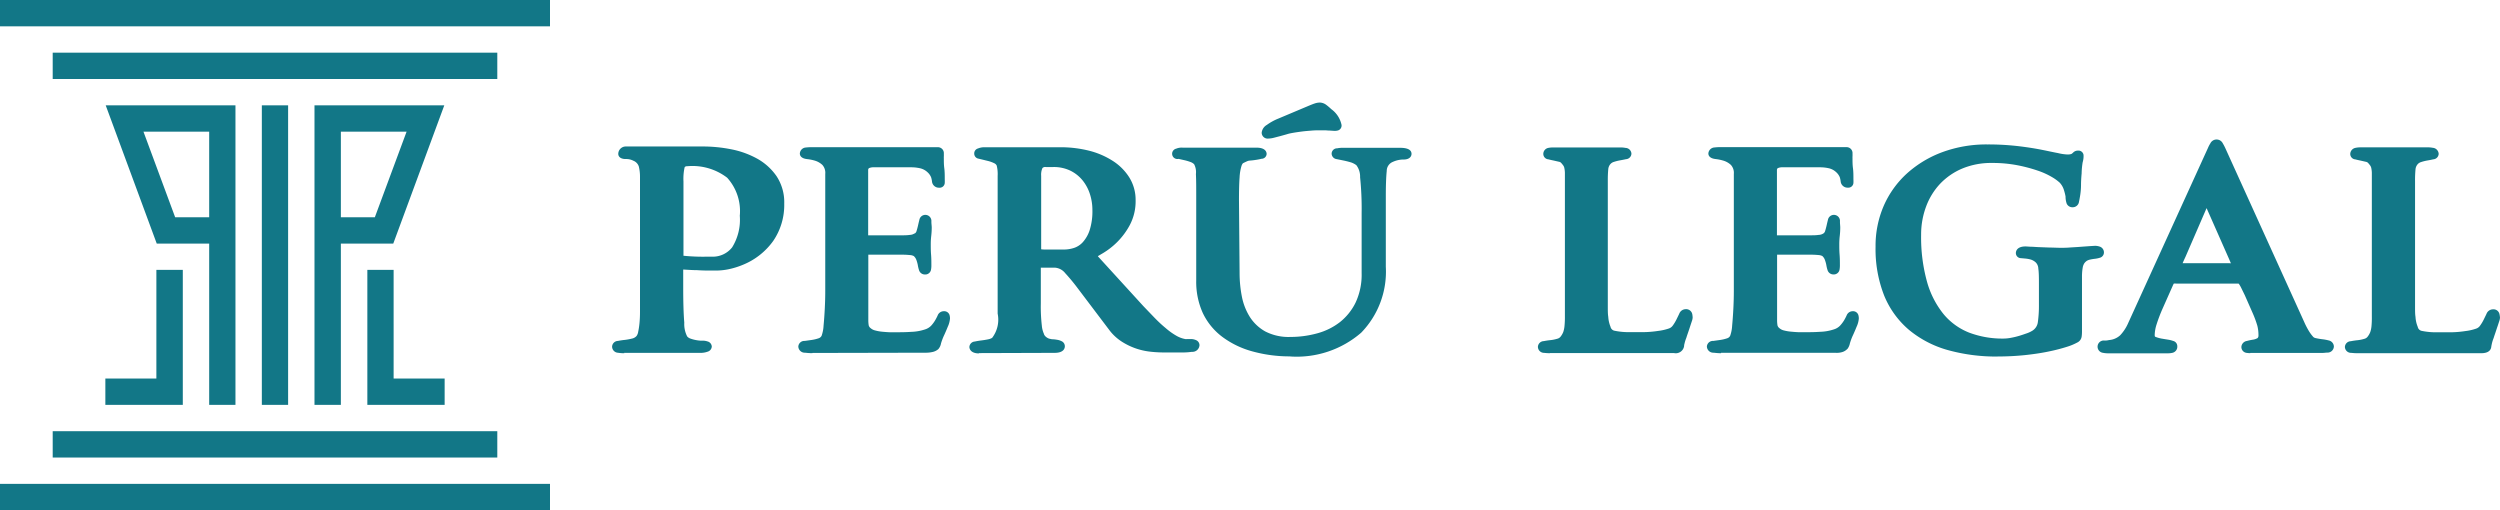 <svg xmlns="http://www.w3.org/2000/svg" width="49" height="10" viewBox="0 0 49 10">
  <defs>
    <style>
      .cls-1 {
        fill: #127787;
        fill-rule: evenodd;
      }
    </style>
  </defs>
  <path id="PeruLegal" class="cls-1" d="M10.78,0.516H0V0H10.78V0.516Zm0,9.484H0V9.484H10.78V10ZM9.747,8.968H1.033V8.452H9.747V8.968Zm0-7.419H1.033V1.032H9.747V1.549Zm-4.1.516V7.935H5.132V2.065H5.648ZM3.583,5.29V7.935H2.065V7.419h1V5.29H3.583ZM2.812,2.581L3.433,4.258H4.1V4.774H3.072l-1-2.709H4.615V7.935H4.1V2.581H2.812Zm5.157,0L7.347,4.258H6.681V4.774H7.708l1-2.709H6.164V7.935H6.681V2.581H7.968ZM7.2,5.29V7.935H8.715V7.419h-1V5.29H7.2Zm8.724,1.632a1.209,1.209,0,0,1-.144-0.009,0.126,0.126,0,0,1-.133-0.121,0.118,0.118,0,0,1,.126-0.11l0.136-.019a0.76,0.76,0,0,0,.134-0.032,0.1,0.1,0,0,0,.06-0.049,0.693,0.693,0,0,0,.039-0.2c0.01-.105.018-0.219,0.024-0.337s0.009-.233.009-0.342V3.409a0.23,0.23,0,0,0-.056-0.176,0.371,0.371,0,0,0-.14-0.082,0.856,0.856,0,0,0-.155-0.032c-0.128-.013-0.147-0.075-0.147-0.11a0.125,0.125,0,0,1,.12-0.118,0.894,0.894,0,0,1,.091-0.006h2.492a0.117,0.117,0,0,1,.119.13,0.456,0.456,0,0,1,0,.054,0.25,0.25,0,0,0,0,.028c0,0.064,0,.133.009,0.2s0.009,0.146.009,0.214a0.763,0.763,0,0,1,0,.078,0.1,0.1,0,0,1-.11.09,0.135,0.135,0,0,1-.14-0.123,0.427,0.427,0,0,0-.018-0.083,0.277,0.277,0,0,0-.073-0.1A0.313,0.313,0,0,0,18.042,3.3a0.792,0.792,0,0,0-.169-0.021l-0.189,0H17.13a0.214,0.214,0,0,0-.1.018,0.055,0.055,0,0,0-.014.044V4.6s0,0.009,0,.012h0.67c0.041,0,.091,0,0.147-0.008a0.181,0.181,0,0,0,.094-0.03l0.006,0a0.085,0.085,0,0,0,.032-0.048c0.011-.036.021-0.073,0.029-0.109s0.017-.075.025-0.105a0.119,0.119,0,0,1,.236.03c0,0.045.007,0.084,0.007,0.118a1.518,1.518,0,0,1-.01.166,1.368,1.368,0,0,0-.009.152c0,0.068,0,.14.006,0.213s0.006,0.151.006,0.22a0.442,0.442,0,0,1-.007.074,0.113,0.113,0,0,1-.119.095,0.119,0.119,0,0,1-.116-0.085,0.648,0.648,0,0,1-.024-0.1,0.656,0.656,0,0,0-.028-0.1,0.183,0.183,0,0,0-.051-0.076A0.18,0.18,0,0,0,17.843,5c-0.056-.005-0.1-0.008-0.141-0.008H17.019V6.271a0.635,0.635,0,0,0,.008.107,0.1,0.1,0,0,0,.039.055,0.2,0.2,0,0,0,.084.043,0.833,0.833,0,0,0,.135.025c0.051,0.005.1,0.009,0.152,0.011l0.137,0c0.079,0,.175,0,0.288-0.008a0.932,0.932,0,0,0,.267-0.047,0.281,0.281,0,0,0,.121-0.073,0.631,0.631,0,0,0,.079-0.106,1.019,1.019,0,0,0,.048-0.092A0.128,0.128,0,0,1,18.5,6.1a0.108,0.108,0,0,1,.112.079,0.261,0.261,0,0,1,.008.062,0.468,0.468,0,0,1-.044.164q-0.04.1-.083,0.191a1.245,1.245,0,0,0-.049.134,0.23,0.23,0,0,1-.053.113,0.252,0.252,0,0,1-.119.057,0.545,0.545,0,0,1-.112.013l-2.236.005h0ZM19.19,6.927C19.018,6.927,19,6.828,19,6.8a0.113,0.113,0,0,1,.107-0.106c0.035-.008.076-0.015,0.124-0.021s0.086-.012.131-0.021a0.244,0.244,0,0,0,.084-0.03,0.587,0.587,0,0,0,.108-0.475v-2.7a0.683,0.683,0,0,0-.018-0.2A0.093,0.093,0,0,0,19.488,3.2a0.605,0.605,0,0,0-.115-0.043l-0.11-.027-0.083-.02a0.1,0.1,0,0,1-.085-0.1,0.1,0.1,0,0,1,.074-0.1,0.315,0.315,0,0,1,.117-0.024h1.5a2.29,2.29,0,0,1,.553.066,1.566,1.566,0,0,1,.469.2,1.049,1.049,0,0,1,.327.327,0.829,0.829,0,0,1,.123.445,1,1,0,0,1-.115.489,1.408,1.408,0,0,1-.255.34,1.427,1.427,0,0,1-.269.208l-0.1.059L21.52,5.025,22.41,6l0.217,0.226c0.071,0.073.144,0.142,0.215,0.2a1.309,1.309,0,0,0,.207.15,0.547,0.547,0,0,0,.185.07,0.108,0.108,0,0,0,.026,0h0.019l0.043,0,0.04,0a0.255,0.255,0,0,1,.081.021,0.108,0.108,0,0,1,.067.1,0.139,0.139,0,0,1-.151.129,1.229,1.229,0,0,1-.151.012H22.788a2.433,2.433,0,0,1-.259-0.017,1.314,1.314,0,0,1-.282-0.067,1.278,1.278,0,0,1-.266-0.132,0.945,0.945,0,0,1-.227-0.208l-0.627-.829a3.774,3.774,0,0,0-.248-0.3,0.284,0.284,0,0,0-.205-0.109H20.4v0.7a3.276,3.276,0,0,0,.02.437,0.493,0.493,0,0,0,.043.165l0,0.006a0.148,0.148,0,0,0,.048.056,0.175,0.175,0,0,0,.065.031h0.005l0,0a0.183,0.183,0,0,0,.049.009c0.031,0,.06.005,0.086,0.009a0.3,0.3,0,0,1,.088.027,0.109,0.109,0,0,1,.067.1c0,0.039-.02.13-0.2,0.13l-1.489.005h0ZM20.4,4.885a0.6,0.6,0,0,0,.081.006h0.371a0.651,0.651,0,0,0,.2-0.032,0.406,0.406,0,0,0,.171-0.112,0.66,0.66,0,0,0,.134-0.235,1.223,1.223,0,0,0,.054-0.4,1.013,1.013,0,0,0-.046-0.3,0.831,0.831,0,0,0-.141-0.27,0.714,0.714,0,0,0-.239-0.194,0.744,0.744,0,0,0-.342-0.074H20.5a0.078,0.078,0,0,0-.068.02,0.317,0.317,0,0,0-.025.152V4.885Zm4.888,2.1a2.728,2.728,0,0,1-.749-0.1,1.757,1.757,0,0,1-.585-0.285,1.259,1.259,0,0,1-.38-0.467A1.476,1.476,0,0,1,23.446,5.5V3.842c0-.162,0-0.307-0.006-0.431a0.333,0.333,0,0,0-.035-0.192,0.2,0.2,0,0,0-.075-0.045,0.9,0.9,0,0,0-.12-0.035L23.1,3.114a0.1,0.1,0,0,1-.047-0.2,0.278,0.278,0,0,1,.127-0.02h1.446c0.179,0,.2.087,0.2,0.124a0.1,0.1,0,0,1-.1.094,1.029,1.029,0,0,1-.106.021c-0.038.006-.077,0.011-0.117,0.014a0.156,0.156,0,0,0-.056.012c-0.036.016-.063,0.029-0.086,0.041h0a0.158,0.158,0,0,0-.029.057,0.925,0.925,0,0,0-.036.219c-0.008.1-.012,0.255-0.012,0.45l0.012,1.429a2.4,2.4,0,0,0,.044.454,1.172,1.172,0,0,0,.155.4,0.849,0.849,0,0,0,.3.285,0.994,0.994,0,0,0,.5.11,1.969,1.969,0,0,0,.524-0.071,1.262,1.262,0,0,0,.443-0.219,1.111,1.111,0,0,0,.308-0.384,1.285,1.285,0,0,0,.118-0.577V4.175a5.991,5.991,0,0,0-.03-0.7,0.371,0.371,0,0,0-.073-0.237,0.367,0.367,0,0,0-.122-0.06c-0.053-.015-0.1-0.026-0.14-0.034L26.2,3.119a0.112,0.112,0,0,1-.1-0.106,0.107,0.107,0,0,1,.1-0.106l0.009,0a0.5,0.5,0,0,1,.1-0.01h1.122c0.058,0,.235,0,0.235.119,0,0.019-.008.111-0.16,0.111h-0.02a0.518,0.518,0,0,0-.187.046,0.191,0.191,0,0,0-.119.179c-0.012.114-.018,0.28-0.018,0.492V5.229a1.717,1.717,0,0,1-.483,1.292,1.93,1.93,0,0,1-1.387.466M24.86,2.716A0.117,0.117,0,0,1,24.729,2.6a0.2,0.2,0,0,1,.1-0.151,1.046,1.046,0,0,1,.227-0.125l0.56-.236c0.071-.03.121-0.05,0.152-0.06a0.327,0.327,0,0,1,.1-0.018,0.219,0.219,0,0,1,.126.045,1.139,1.139,0,0,1,.1.085,0.508,0.508,0,0,1,.2.307,0.1,0.1,0,0,1-.064.108,0.235,0.235,0,0,1-.08.01l-0.089-.006c-0.04,0-.07-0.005-0.087-0.005h-0.1c-0.042,0-.1,0-0.159.005s-0.131.01-.2,0.019-0.147.02-.222,0.035a0.719,0.719,0,0,0-.076.02l-0.122.034L24.968,2.7a0.492,0.492,0,0,1-.108.016m5.518,4.207a1.106,1.106,0,0,1-.115-0.007,0.12,0.12,0,0,1-.12-0.118,0.118,0.118,0,0,1,.115-0.112c0.04-.008.085-0.015,0.135-0.02a0.74,0.74,0,0,0,.131-0.027,0.116,0.116,0,0,0,.068-0.047,0.347,0.347,0,0,0,.048-0.085,0.518,0.518,0,0,0,.024-0.114A1.778,1.778,0,0,0,30.672,6.2V3.54q0-.1,0-0.156a0.543,0.543,0,0,0-.011-0.091,0.13,0.13,0,0,0-.02-0.048,0.574,0.574,0,0,0-.046-0.056,0.079,0.079,0,0,0-.041-0.019l-0.105-.024c-0.038-.008-0.072-0.015-0.1-0.023a0.107,0.107,0,0,1-.1-0.1A0.121,0.121,0,0,1,30.341,2.9a0.474,0.474,0,0,1,.1-0.01h1.337a0.543,0.543,0,0,1,.083.009,0.119,0.119,0,0,1,.115.115,0.113,0.113,0,0,1-.107.106c-0.034.008-.073,0.015-0.117,0.023a0.873,0.873,0,0,0-.119.03,0.143,0.143,0,0,0-.068.042,0.176,0.176,0,0,0-.043.1,2.325,2.325,0,0,0-.009.234v2.21q0,0.131,0,.251c0,0.078,0,.145.009,0.2a0.6,0.6,0,0,0,.044.194,0.1,0.1,0,0,0,.072.077,1.362,1.362,0,0,0,.274.029l0.281,0a2.025,2.025,0,0,0,.306-0.024,1.006,1.006,0,0,0,.209-0.047,0.154,0.154,0,0,0,.08-0.06,0.791,0.791,0,0,0,.07-0.116l0.055-.113a0.137,0.137,0,0,1,.125-0.09,0.122,0.122,0,0,1,.131.1,0.443,0.443,0,0,1,.007.065,0.262,0.262,0,0,1-.018.077l-0.033.1c-0.012.039-.026,0.079-0.04,0.12s-0.025.072-.033,0.1a0.715,0.715,0,0,0-.035.11l-0.008.032c0,0.007,0,.012,0,0.015a0.165,0.165,0,0,1-.2.141H30.378Zm3.355,0a1.167,1.167,0,0,1-.144-0.01,0.126,0.126,0,0,1-.134-0.121,0.118,0.118,0,0,1,.126-0.11l0.136-.019a0.757,0.757,0,0,0,.134-0.032,0.1,0.1,0,0,0,.06-0.049,0.7,0.7,0,0,0,.039-0.2c0.01-.107.018-0.22,0.024-0.337s0.009-.234.009-0.342V3.409a0.23,0.23,0,0,0-.057-0.176,0.371,0.371,0,0,0-.14-0.082,0.861,0.861,0,0,0-.155-0.033c-0.128-.013-0.147-0.075-0.147-0.11a0.127,0.127,0,0,1,.121-0.118A0.907,0.907,0,0,1,33.7,2.884h2.49a0.117,0.117,0,0,1,.119.13,0.438,0.438,0,0,1,0,.054,0.245,0.245,0,0,0,0,.028c0,0.064,0,.133.009,0.2s0.009,0.147.009,0.214a0.721,0.721,0,0,1,0,.078,0.1,0.1,0,0,1-.11.09,0.135,0.135,0,0,1-.14-0.123,0.431,0.431,0,0,0-.018-0.083,0.277,0.277,0,0,0-.073-0.1A0.312,0.312,0,0,0,35.854,3.3a0.79,0.79,0,0,0-.169-0.021l-0.189,0H34.942a0.215,0.215,0,0,0-.1.018,0.055,0.055,0,0,0-.014.044V4.6s0,0.009,0,.012H35.5c0.041,0,.091,0,0.147-0.008a0.18,0.18,0,0,0,.094-0.03l0,0,0,0a0.084,0.084,0,0,0,.032-0.048c0.011-.036.021-0.073,0.029-0.109s0.017-.075.025-0.105a0.119,0.119,0,0,1,.236.03c0,0.045.006,0.084,0.006,0.118a1.52,1.52,0,0,1-.01.166,1.394,1.394,0,0,0-.009.152c0,0.069,0,.14.006,0.213s0.006,0.151.006,0.22a0.452,0.452,0,0,1-.007.073,0.113,0.113,0,0,1-.119.095,0.119,0.119,0,0,1-.116-0.085,0.644,0.644,0,0,1-.024-0.1,0.649,0.649,0,0,0-.028-0.1,0.183,0.183,0,0,0-.051-0.076h0A0.183,0.183,0,0,0,35.654,5c-0.056-.005-0.1-0.008-0.141-0.008H34.831V6.271a0.625,0.625,0,0,0,.008.107,0.1,0.1,0,0,0,.039.055,0.2,0.2,0,0,0,.084.043A0.825,0.825,0,0,0,35.1,6.5c0.051,0.005.1,0.009,0.152,0.011l0.137,0c0.079,0,.175,0,0.288-0.008a0.931,0.931,0,0,0,.267-0.047,0.282,0.282,0,0,0,.121-0.073,0.642,0.642,0,0,0,.08-0.106,1,1,0,0,0,.048-0.092,0.128,0.128,0,0,1,.12-0.085,0.108,0.108,0,0,1,.112.079,0.267,0.267,0,0,1,.008.062,0.466,0.466,0,0,1-.044.164q-0.04.1-.083,0.191a1.228,1.228,0,0,0-.048.134,0.268,0.268,0,0,1-.046.106l0,0-0.009.008a0.227,0.227,0,0,1-.1.058,0.37,0.37,0,0,1-.127.013H33.733Zm5.421,0.065a3.522,3.522,0,0,1-.978-0.127,2.06,2.06,0,0,1-.758-0.394,1.748,1.748,0,0,1-.488-0.673,2.489,2.489,0,0,1-.169-0.959,1.97,1.97,0,0,1,.16-0.8A1.869,1.869,0,0,1,37.376,3.4a2.145,2.145,0,0,1,.694-0.418,2.5,2.5,0,0,1,.883-0.151,5.113,5.113,0,0,1,.584.031c0.173,0.02.328,0.044,0.462,0.07S40.241,2.983,40.335,3a0.94,0.94,0,0,0,.185.028,0.232,0.232,0,0,0,.068-0.007,0.069,0.069,0,0,0,.024-0.011l0.03-.027a0.126,0.126,0,0,1,.085-0.031,0.1,0.1,0,0,1,.11.083,0.378,0.378,0,0,1,0,.053,0.432,0.432,0,0,1-.017.094A1.5,1.5,0,0,0,40.8,3.4c-0.008.086-.012,0.162-0.012,0.225a1.342,1.342,0,0,1-.019.219c-0.008.049-.016,0.088-0.022,0.118a0.123,0.123,0,0,1-.127.1A0.119,0.119,0,0,1,40.5,3.967a0.4,0.4,0,0,1-.015-0.114,0.962,0.962,0,0,0-.028-0.115,0.371,0.371,0,0,0-.087-0.158,0.873,0.873,0,0,0-.149-0.108,1.478,1.478,0,0,0-.279-0.127,3,3,0,0,0-.4-0.106,2.561,2.561,0,0,0-.5-0.045,1.47,1.47,0,0,0-.578.108,1.292,1.292,0,0,0-.433.295,1.318,1.318,0,0,0-.277.445,1.566,1.566,0,0,0-.1.561,3.255,3.255,0,0,0,.116.921,1.754,1.754,0,0,0,.324.633,1.243,1.243,0,0,0,.5.362,1.844,1.844,0,0,0,.677.117A0.8,0.8,0,0,0,39.42,6.62a1.564,1.564,0,0,0,.161-0.039c0.054-.016.1-0.033,0.15-0.05a0.542,0.542,0,0,0,.1-0.047,0.231,0.231,0,0,0,.111-0.17,2.367,2.367,0,0,0,.021-0.344V5.6c0-.147,0-0.259-0.012-0.334a0.178,0.178,0,0,0-.048-0.12,0.258,0.258,0,0,0-.1-0.059A0.629,0.629,0,0,0,39.7,5.068L39.611,5.06a0.1,0.1,0,0,1-.1-0.1c0-.03.014-0.13,0.192-0.13l0.1,0.006c0.047,0,.1.006,0.163,0.008l0.208,0.008c0.073,0,.146.005,0.218,0.005,0.039,0,.1,0,0.166-0.005s0.143-.008.213-0.014l0.192-.014,0.1-.006a0.292,0.292,0,0,1,.09.015,0.119,0.119,0,0,1,.084.12,0.107,0.107,0,0,1-.084.1,0.487,0.487,0,0,1-.1.02,0.862,0.862,0,0,0-.088.015,0.21,0.21,0,0,0-.061.023,0.2,0.2,0,0,0-.053.052,0.225,0.225,0,0,0-.03.083,1.05,1.05,0,0,0-.014.152q0,0.1,0,.242V6.5a0.673,0.673,0,0,1-.007.1,0.152,0.152,0,0,1-.087.114,1.089,1.089,0,0,1-.2.083,3.4,3.4,0,0,1-.343.089c-0.134.029-.289,0.053-0.461,0.072a5.139,5.139,0,0,1-.556.029m4.953-.065a0.577,0.577,0,0,1-.075-0.006,0.116,0.116,0,0,1-.1-0.114,0.126,0.126,0,0,1,.107-0.119c0.037-.01.078-0.019,0.123-0.026a0.254,0.254,0,0,0,.088-0.031,0.071,0.071,0,0,0,.017-0.054,0.746,0.746,0,0,0-.022-0.187,2.023,2.023,0,0,0-.094-0.254l-0.152-.345Q43.956,5.7,43.93,5.647a0.619,0.619,0,0,0-.043-0.076,0.084,0.084,0,0,0-.011-0.013H42.654a0.334,0.334,0,0,0-.047,0,0.328,0.328,0,0,0-.021.042l-0.207.466a2.984,2.984,0,0,0-.11.292,0.729,0.729,0,0,0-.037.209c0,0.03.01,0.034,0.019,0.037a0.681,0.681,0,0,0,.113.032l0.06,0.01,0.087,0.014a0.591,0.591,0,0,1,.085.023,0.106,0.106,0,0,1,.079.1,0.123,0.123,0,0,1-.09.131,0.405,0.405,0,0,1-.1.011H41.317a0.507,0.507,0,0,1-.1-0.01,0.121,0.121,0,0,1,.033-0.24c0.052,0,.077-0.008.089-0.01a0.364,0.364,0,0,0,.215-0.092A0.821,0.821,0,0,0,41.7,6.359L43.276,2.9a0.607,0.607,0,0,1,.047-0.09,0.136,0.136,0,0,1,.244,0,1.017,1.017,0,0,1,.052.1l1.543,3.4a1.527,1.527,0,0,0,.079.156,0.791,0.791,0,0,0,.1.139,0.1,0.1,0,0,0,.052.023c0.04,0.009.081,0.016,0.123,0.021a0.855,0.855,0,0,1,.128.024,0.125,0.125,0,0,1,.1.118,0.124,0.124,0,0,1-.12.12c-0.038,0-.068.006-0.091,0.006H44.106ZM43.7,5.16h0.025l-0.008-.02-0.033-.076-0.435-.985-0.412.951c-0.021.045-.04,0.087-0.058,0.129H43.7Zm2.5,1.763a1.109,1.109,0,0,1-.115-0.007A0.12,0.12,0,0,1,45.96,6.8a0.118,0.118,0,0,1,.115-0.112c0.04-.008.085-0.015,0.135-0.02a0.737,0.737,0,0,0,.131-0.027,0.116,0.116,0,0,0,.068-0.047,0.345,0.345,0,0,0,.048-0.085,0.5,0.5,0,0,0,.024-0.114A1.748,1.748,0,0,0,46.488,6.2V3.54q0-.1,0-0.156a0.568,0.568,0,0,0-.011-0.091,0.133,0.133,0,0,0-.02-0.047,0.589,0.589,0,0,0-.046-0.056,0.08,0.08,0,0,0-.041-0.019l-0.105-.024c-0.038-.008-0.072-0.015-0.1-0.023a0.107,0.107,0,0,1-.1-0.1A0.125,0.125,0,0,1,46.158,2.9a0.464,0.464,0,0,1,.1-0.012H47.6a0.543,0.543,0,0,1,.083.009,0.125,0.125,0,0,1,.115.12,0.113,0.113,0,0,1-.107.106q-0.05.012-.117,0.023a0.865,0.865,0,0,0-.119.03,0.144,0.144,0,0,0-.068.042,0.176,0.176,0,0,0-.043.1,2.294,2.294,0,0,0-.009.234v2.21q0,0.131,0,.251c0,0.078,0,.145.009,0.2a0.594,0.594,0,0,0,.044.194,0.1,0.1,0,0,0,.072.077,1.362,1.362,0,0,0,.274.029l0.281,0a2.022,2.022,0,0,0,.306-0.024,1,1,0,0,0,.209-0.047,0.154,0.154,0,0,0,.08-0.06,0.793,0.793,0,0,0,.07-0.116l0.055-.113a0.137,0.137,0,0,1,.125-0.09,0.12,0.12,0,0,1,.131.1A0.448,0.448,0,0,1,49,6.227a0.266,0.266,0,0,1-.018.077c-0.01.031-.021,0.066-0.033,0.1s-0.026.079-.04,0.12-0.025.072-.033,0.1a0.715,0.715,0,0,0-.035.11c-0.006.028-.01,0.046-0.011,0.055-0.005.063-.043,0.134-0.2,0.134H46.194Zm-33.962,0a0.8,0.8,0,0,1-.126-0.009,0.122,0.122,0,0,1-.115-0.12,0.118,0.118,0,0,1,.115-0.112c0.04-.008.085-0.015,0.135-0.02a1.144,1.144,0,0,0,.141-0.026,0.165,0.165,0,0,0,.088-0.05A0.188,0.188,0,0,0,12.509,6.5a1.421,1.421,0,0,0,.026-0.176c0.006-.065.009-0.136,0.009-0.211V3.464a0.84,0.84,0,0,0-.023-0.2,0.181,0.181,0,0,0-.108-0.114,0.3,0.3,0,0,0-.127-0.033H12.265c-0.14,0-.147-0.083-0.147-0.1a0.147,0.147,0,0,1,.15-0.146h1.513a2.855,2.855,0,0,1,.545.054,1.741,1.741,0,0,1,.51.182,1.127,1.127,0,0,1,.383.344,0.926,0.926,0,0,1,.152.54,1.247,1.247,0,0,1-.215.73,1.36,1.36,0,0,1-.6.471,1.533,1.533,0,0,1-.244.078,1.242,1.242,0,0,1-.287.033H13.971c-0.1,0-.2,0-0.308-0.008-0.087,0-.175-0.007-0.272-0.012V5.641c0,0.287.007,0.517,0.021,0.683a0.532,0.532,0,0,0,.056.269l0,0a0.143,0.143,0,0,0,.064.043,0.689,0.689,0,0,0,.106.029,0.744,0.744,0,0,0,.09.012l0.049,0a0.289,0.289,0,0,1,.09.015,0.11,0.11,0,0,1,.084.1,0.111,0.111,0,0,1-.079.1,0.408,0.408,0,0,1-.162.024H12.232ZM13.4,5.013a3.8,3.8,0,0,0,.438.018c0.048,0,.061,0,0.139,0a0.482,0.482,0,0,0,.373-0.183,1.025,1.025,0,0,0,.15-0.619,0.974,0.974,0,0,0-.248-0.746,1.118,1.118,0,0,0-.769-0.226c-0.057,0-.062.017-0.066,0.029a1.044,1.044,0,0,0-.021.269V5.012h0"/>
</svg>
